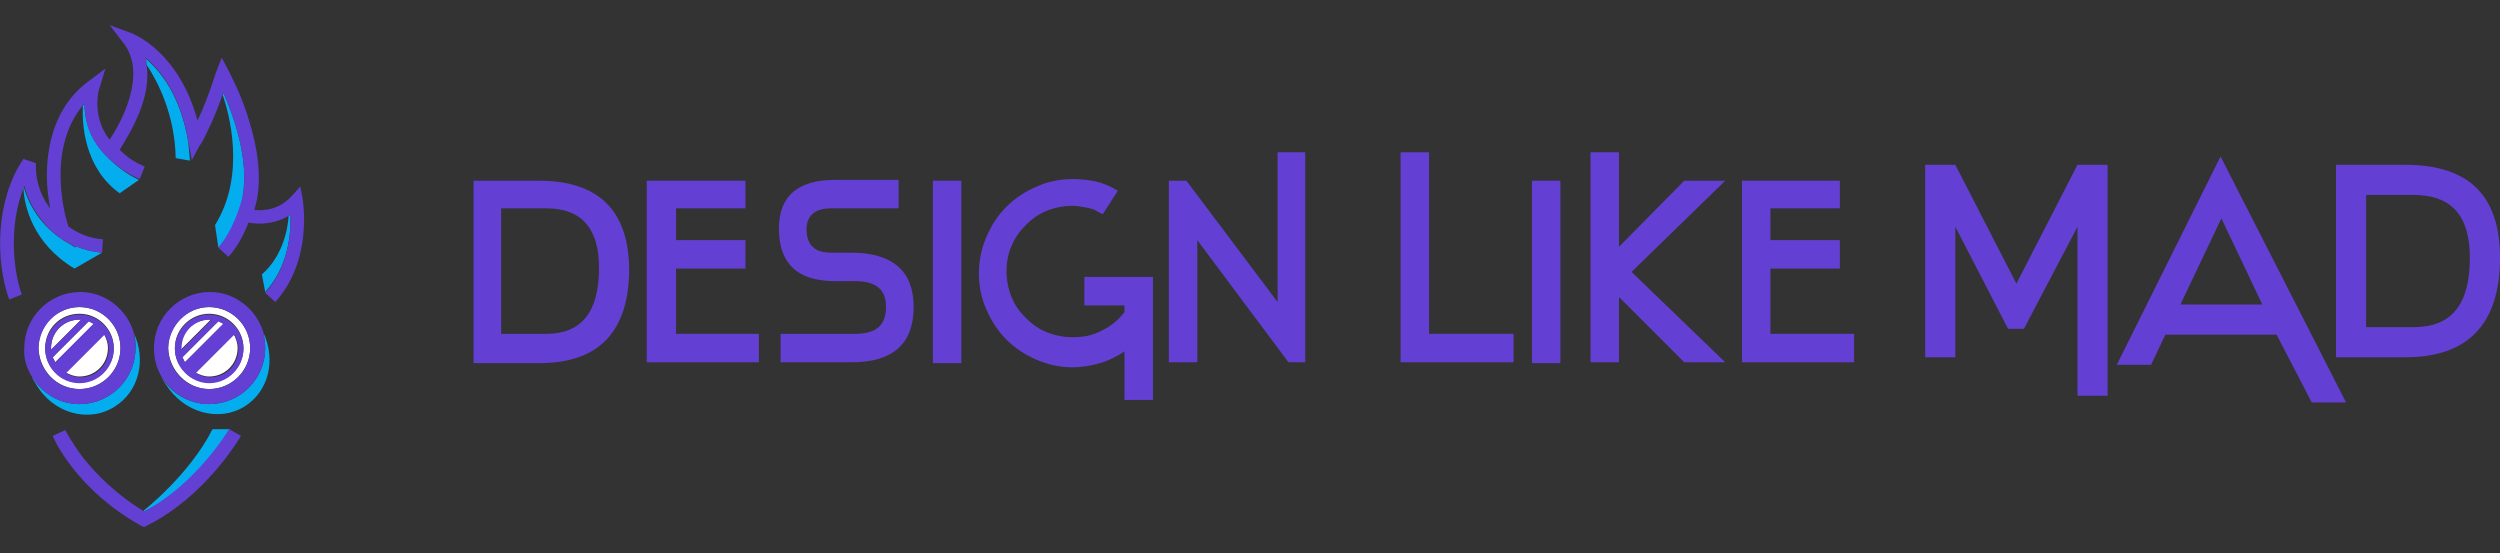 <?xml version="1.0" encoding="utf-8"?>
<!-- Generator: Adobe Illustrator 21.1.0, SVG Export Plug-In . SVG Version: 6.00 Build 0)  -->
<svg version="1.1" id="Layer_1" xmlns="http://www.w3.org/2000/svg" xmlns:xlink="http://www.w3.org/1999/xlink" x="0px" y="0px"
	 viewBox="0 0 298.8 66.1" style="enable-background:new 0 0 298.8 66.1;" xml:space="preserve">
<rect x="0" y="0" width="298.8" height="66.1" fill="#333333" stroke="none"/>
<style type="text/css">
	.st0{fill:none;}
	.st1{fill:#6340D3;}
	.st2{fill:#04AEEE;}
	.st3{fill:#27A8E0;}
	.st4{fill:#FFFFFF;}
</style>
<g>
	<polygon class="st0" points="270.4,36.4 265.5,26.1 260.6,36.4 	"/>
	<path class="st0" d="M65.3,24.9h-5.4v15h5.4c4.2,0,6.3-2.6,6.3-7.8C71.6,27.3,69.5,24.9,65.3,24.9z"/>
	<path class="st0" d="M288.5,23.3h-5.7v15.8h5.7c4.5,0,6.7-2.8,6.7-8.3C295.2,25.8,293,23.3,288.5,23.3z"/>
	<path class="st1" d="M64.4,21.6h-7.8v21.8h7.9c7.1,0,10.7-3.8,10.7-11.3C75.1,25.1,71.5,21.6,64.4,21.6z M65.3,39.9h-5.4v-15h5.4
		c4.2,0,6.3,2.4,6.3,7.1C71.6,37.3,69.5,39.9,65.3,39.9z"/>
	<polygon class="st1" points="80.8,32.1 89.1,32.1 89.1,28.7 80.8,28.7 80.8,24.9 89.1,24.9 89.1,21.6 77.3,21.6 77.3,43.3 
		90.7,43.3 90.7,39.9 80.8,39.9 	"/>
	<polygon class="st1" points="211.6,32.1 219.9,32.1 219.9,28.7 211.6,28.7 211.6,24.9 219.9,24.9 219.9,21.6 208.2,21.6 
		208.2,43.3 221.6,43.3 221.6,39.9 211.6,39.9 	"/>
	<path class="st1" d="M101.7,30.2h-2.4c-1.9,0-2.9-0.9-2.9-2.8c0-1.6,1-2.5,2.9-2.5h8.1v-3.4h-7.6c-4.4,0-6.7,1.9-6.7,5.8
		c0,4.2,2.2,6.3,6.7,6.3h2.4c2.5,0,3.7,1,3.7,3.1c0,2.2-1.2,3.2-3.7,3.2h-8.9v3.4h8.5c4.9,0,7.4-2.2,7.4-6.6
		C109.2,32.4,106.7,30.2,101.7,30.2z"/>
	<rect x="111.5" y="21.6" class="st1" width="3.4" height="21.8"/>
	<path class="st1" d="M129.6,36.5h4.8v0.8c-0.7,0.9-1.6,1.7-2.7,2.2c-1.1,0.6-2.2,0.8-3.5,0.8c-1.1,0-2.1-0.2-3.1-0.6
		c-1-0.4-1.8-1-2.5-1.7s-1.3-1.5-1.7-2.5c-0.4-1-0.6-2-0.6-3.1c0-1.1,0.2-2.1,0.6-3c0.4-1,1-1.8,1.7-2.5s1.5-1.3,2.5-1.7
		c1-0.4,2-0.6,3.1-0.6c0.5,0,1.1,0.1,1.6,0.2s1,0.2,1.4,0.5l0.6,0.3l1.8-2.8c-0.8-0.5-1.7-0.9-2.6-1.1c-0.9-0.2-1.9-0.3-2.8-0.3
		c-1.5,0-3,0.3-4.3,0.9c-1.4,0.6-2.6,1.4-3.6,2.4s-1.8,2.2-2.4,3.6s-0.9,2.8-0.9,4.4c0,1.5,0.3,3,0.9,4.3c0.6,1.4,1.4,2.6,2.4,3.6
		s2.2,1.8,3.6,2.4c1.4,0.6,2.8,0.9,4.3,0.9c1.1,0,2.2-0.2,3.3-0.5c1-0.3,2-0.8,2.9-1.4v5.8h3.4V33.1h-8.2V36.5z"/>
	<polygon class="st1" points="152.7,36.1 141.8,21.6 139.7,21.6 139.7,43.3 143.1,43.3 143.1,28.7 154,43.3 156,43.3 156,18.2 
		152.7,18.2 	"/>
	<polygon class="st1" points="170.8,18.2 167.4,18.2 167.4,43.3 180.9,43.3 180.9,39.9 170.8,39.9 	"/>
	<rect x="183.1" y="21.6" class="st1" width="3.4" height="21.8"/>
	<polygon class="st1" points="201.3,21.6 193.5,29.5 193.5,18.2 190.1,18.2 190.1,43.3 193.5,43.3 193.5,35.5 201.3,43.3 
		206.2,43.3 195,32.5 206.2,21.6 	"/>
	<polygon class="st1" points="241,33.9 233.7,19.7 230.1,19.7 230.1,42.7 233.7,42.7 233.7,27.1 240,39.3 241.9,39.3 248.3,27.1 
		248.3,47.3 251.9,47.3 251.9,19.7 248.3,19.7 	"/>
	<path class="st1" d="M253,43.6h4.1l1.7-3.6h13.3l4.2,8.1h4.1l-15-29.4L253,43.6z M270.4,36.4h-9.8l4.9-10.3L270.4,36.4z"/>
	<path class="st1" d="M287.5,19.7h-8.3v23h8.3c7.5,0,11.3-4,11.3-11.9C298.8,23.4,295.1,19.7,287.5,19.7z M288.5,39.1h-5.7V23.3h5.7
		c4.5,0,6.7,2.5,6.7,7.5C295.2,36.4,293,39.1,288.5,39.1z"/>
	<path class="st2" d="M17.4,7c0.1,0.2,0.1,0.5,0.1,0.7c1.2,1.8,3.4,5.8,3.5,11.2l1.7,0.3c0,0,0,0,0-0.1L22.5,17
		C21.6,11.5,19.2,8.5,17.4,7z"/>
	<path class="st3" d="M24.2,16.9L24.2,16.9L24.2,16.9L24.2,16.9z"/>
	<path class="st2" d="M12.2,18.1L12.2,18.1c-1.7-2-2.1-4.1-2.1-5.7c-0.1,0.1-0.1,0.2-0.2,0.2C9.8,14.7,10,20,14.3,23.1l0,0l2.3-1.6
		C14,20.3,12.3,18.2,12.2,18.1z"/>
	<path class="st2" d="M9,29.6l-0.6-0.4c-2.3-1.2-3.5-2.9-3.6-3l0,0c-1.1-1.4-1.7-2.8-2-4c0,0.1,0,0.2,0,0.3c0.1,2.1,1.1,6.6,6.1,9.6
		l3.3-1.9C11,30.1,9.9,29.8,9,29.4V29.6z"/>
	<path class="st3" d="M12.1,30.3L12.1,30.3L12.1,30.3z"/>
	<path class="st2" d="M13.7,48.6c2.9-1.8,3.8-5.5,2.3-8.8c0.2,0.6,0.2,1.1,0.2,1.8c0,3.7-3,6.7-6.7,6.7C7.1,48.3,5,47,3.8,45
		c0.1,0.3,0.3,0.6,0.5,0.9C6.3,49.4,10.6,50.6,13.7,48.6z"/>
	<path class="st2" d="M26.7,11.1c0,0.1,0,0.1-0.1,0.2c0.7,2,2.9,9.5-0.9,15.6l0.4,2.7c2-2.2,2.9-5.7,2.9-6.1
		C29.8,19,27.9,13.8,26.7,11.1z"/>
	<path class="st2" d="M34.7,25.7c-0.1,0.1-0.2,0.1-0.2,0.1c-0.1,1.6-0.7,4.8-3.2,7l0.4,2.1C34.5,31.8,34.8,27.8,34.7,25.7z"/>
	<path class="st2" d="M27.4,51.3L27.4,51.3h-2c-2.8,5.5-8.2,9.7-8.2,9.7v0.1c0,0,0,0,0.1,0C23.6,57.9,27.4,51.4,27.4,51.3z"/>
	<polygon class="st3" points="27.5,51.3 27.4,51.3 27.4,51.4 	"/>
	<path class="st4" d="M10.6,38.4l-4.3,4.3c0.1,0.2,0.2,0.4,0.3,0.6l4.6-4.6C11,38.6,10.8,38.5,10.6,38.4z"/>
	<path class="st4" d="M9.5,38.2c-1.9,0-3.4,1.5-3.4,3.4c0,0.1,0,0.1,0,0.2l3.6-3.6C9.7,38.2,9.6,38.2,9.5,38.2z"/>
	<path class="st4" d="M9.5,45c1.9,0,3.4-1.5,3.4-3.4c0-0.6-0.2-1.2-0.5-1.7l-4.6,4.6C8.4,44.8,8.9,45,9.5,45z"/>
	<path class="st4" d="M9.5,46.5c2.7,0,4.9-2.2,4.9-4.9s-2.2-4.9-4.9-4.9s-4.9,2.2-4.9,4.9C4.7,44.3,6.8,46.5,9.5,46.5z M9.5,37.5
		c2.3,0,4.1,1.9,4.1,4.1c0,2.3-1.9,4.1-4.1,4.1c-2.3,0-4.1-1.9-4.1-4.1C5.4,39.3,7.2,37.5,9.5,37.5z"/>
	<path class="st1" d="M9.5,48.3c3.7,0,6.7-3,6.7-6.7c0-0.6-0.1-1.2-0.2-1.8c-0.8-2.8-3.4-4.9-6.4-4.9c-3.7,0-6.7,3-6.7,6.7
		C2.8,42.9,3.2,44,3.8,45C5,47,7.1,48.3,9.5,48.3z M9.5,36.7c2.7,0,4.9,2.2,4.9,4.9s-2.2,4.9-4.9,4.9s-4.9-2.2-4.9-4.9
		C4.7,38.9,6.8,36.7,9.5,36.7z"/>
	<path class="st1" d="M35.9,22.3l-1.1,1.2c-1.5,1.6-3.3,1.7-4.4,1.6c0.1-0.4,0.2-0.8,0.3-1.2l0,0l0,0c0.5-2.7,0.2-5.8-0.9-9.4
		c-1-3.4-2.4-5.8-2.4-5.9l-0.9-1.7l-0.7,1.8c-0.7,2.2-1.5,4.3-2.2,5.7C21.4,6.2,16,4.1,15.8,4l-2.7-1l1.7,2.2
		c2.8,3.7-0.3,9.4-1.7,11.5c-2.2-2.8-1.3-6.1-1.2-6.2l0.7-2.3l-2,1.5c-3.3,2.4-5,6.4-5,11.3c0,1.5,0.2,2.8,0.4,3.9
		c-2-2.6-1.7-5.3-1.7-5.4L2.8,19c-3.3,4.8-3.4,12.1-1.7,16.8l1.5-0.6c-1.2-3.5-1.4-8.6,0.2-12.7c0-0.1,0.1-0.2,0.1-0.3
		c0.3,1.2,0.9,2.6,2,4l0,0c0.1,0.1,1.3,1.9,3.6,3l0.6,0.4L9,29.4c0.9,0.4,2,0.7,3.2,0.8l0,0l0,0l0,0l0.1-1.6
		c-1.7-0.1-3.1-0.8-4.1-1.5C7.9,26.4,5.4,18,9.9,12.6c0.1-0.1,0.1-0.2,0.2-0.2c0,1.6,0.4,3.8,2.1,5.7l0,0c0.1,0.1,1.8,2.2,4.5,3.3
		l0,0l0.6-1.5c-1.3-0.5-2.3-1.3-3-2c0.5-0.8,1.5-2.4,2.3-4.3c0.9-2.2,1.2-4.2,0.9-6c0-0.2-0.1-0.5-0.1-0.7c1.8,1.5,4.2,4.5,5.1,10
		l0.4,2.1v0.2l0.9-1.7l0.2-0.3c0,0,0.1-0.1,0.2-0.3l0,0c0.4-0.8,1.5-2.9,2.4-5.6c0-0.1,0-0.1,0.1-0.2c1.2,2.7,3.1,7.9,2.3,12.4
		c-0.1,0.4-1,3.9-2.9,6.1l0,0l1.2,1.1c1.1-1.2,1.9-2.8,2.4-4.1c1,0.2,2.9,0.3,4.8-0.8c0.1,0,0.2-0.1,0.2-0.1c0.1,2.1-0.2,6.2-3,9.3
		l0,0l1.2,1.1c4.5-5,3.3-11.9,3.3-12.2L35.9,22.3z"/>
	<path class="st1" d="M27.4,51.3L27.4,51.3L27.4,51.3c-0.1,0.1-3.9,6.5-10.1,9.8c0,0,0,0-0.1,0c-3.5-2.1-5.8-4.6-7.2-6.3
		c-1.5-2-2.2-3.4-2.2-3.4l-1.5,0.7c0.1,0.3,2.8,6.4,10.5,10.7l0.4,0.2l0.4-0.2c7-3.5,11-10.4,11.2-10.7L27.4,51.3L27.4,51.3z"/>
	<path class="st1" d="M9.5,45.8c2.3,0,4.1-1.9,4.1-4.1c0-2.3-1.9-4.1-4.1-4.1c-2.3,0-4.1,1.9-4.1,4.1C5.4,43.9,7.2,45.8,9.5,45.8z
		 M12.5,40c0.3,0.5,0.5,1.1,0.5,1.7c0,1.9-1.5,3.4-3.4,3.4c-0.6,0-1.2-0.2-1.7-0.5L12.5,40z M6.1,41.6c0-1.9,1.5-3.4,3.4-3.4
		c0.1,0,0.1,0,0.2,0l-3.6,3.6C6.2,41.8,6.1,41.7,6.1,41.6z M6.3,42.7l4.3-4.3c0.2,0.1,0.4,0.2,0.6,0.3l-4.6,4.6
		C6.5,43.1,6.4,42.9,6.3,42.7z"/>
	<path class="st2" d="M31.7,41.6c0,3.7-3,6.7-6.7,6.7c-2.4,0-4.6-1.3-5.7-3.3c0.1,0.3,0.3,0.6,0.5,0.9c2.1,3.4,6.3,4.6,9.4,2.7
		c2.9-1.8,3.8-5.5,2.3-8.8C31.6,40.4,31.7,41,31.7,41.6z"/>
	<path class="st4" d="M25,46.5c2.7,0,4.9-2.2,4.9-4.9s-2.2-4.9-4.9-4.9s-4.9,2.2-4.9,4.9C20.2,44.3,22.4,46.5,25,46.5z M25,37.5
		c2.3,0,4.1,1.9,4.1,4.1c0,2.3-1.9,4.1-4.1,4.1c-2.3,0-4.1-1.9-4.1-4.1C20.9,39.3,22.8,37.5,25,37.5z"/>
	<path class="st4" d="M25,38.2c-1.9,0-3.4,1.5-3.4,3.4c0,0.1,0,0.1,0,0.2l3.6-3.6C25.2,38.2,25.1,38.2,25,38.2z"/>
	<path class="st4" d="M26.1,38.4l-4.3,4.3c0.1,0.2,0.2,0.4,0.3,0.6l4.6-4.6C26.5,38.6,26.3,38.5,26.1,38.4z"/>
	<path class="st4" d="M25,45c1.9,0,3.4-1.5,3.4-3.4c0-0.6-0.2-1.2-0.5-1.7l-4.6,4.6C23.9,44.8,24.4,45,25,45z"/>
	<path class="st1" d="M25,48.3c3.7,0,6.7-3,6.7-6.7c0-0.6-0.1-1.2-0.2-1.8c-0.8-2.8-3.4-4.9-6.4-4.9c-3.7,0-6.7,3-6.7,6.7
		c0,1.2,0.3,2.4,0.9,3.4C20.5,47,22.6,48.3,25,48.3z M25,36.7c2.7,0,4.9,2.2,4.9,4.9s-2.2,4.9-4.9,4.9s-4.9-2.2-4.9-4.9
		C20.2,38.9,22.4,36.7,25,36.7z"/>
	<path class="st1" d="M25,45.8c2.3,0,4.1-1.9,4.1-4.1c0-2.3-1.9-4.1-4.1-4.1c-2.3,0-4.1,1.9-4.1,4.1C20.9,43.9,22.8,45.8,25,45.8z
		 M28,40c0.3,0.5,0.5,1.1,0.5,1.7c0,1.9-1.5,3.4-3.4,3.4c-0.6,0-1.2-0.2-1.7-0.5L28,40z M21.7,41.6c0-1.9,1.5-3.4,3.4-3.4
		c0.1,0,0.1,0,0.2,0l-3.6,3.6C21.7,41.8,21.7,41.7,21.7,41.6z M21.8,42.7l4.3-4.3c0.2,0.1,0.4,0.2,0.6,0.3l-4.6,4.6
		C22,43.1,21.9,42.9,21.8,42.7z"/>
</g>
</svg>
